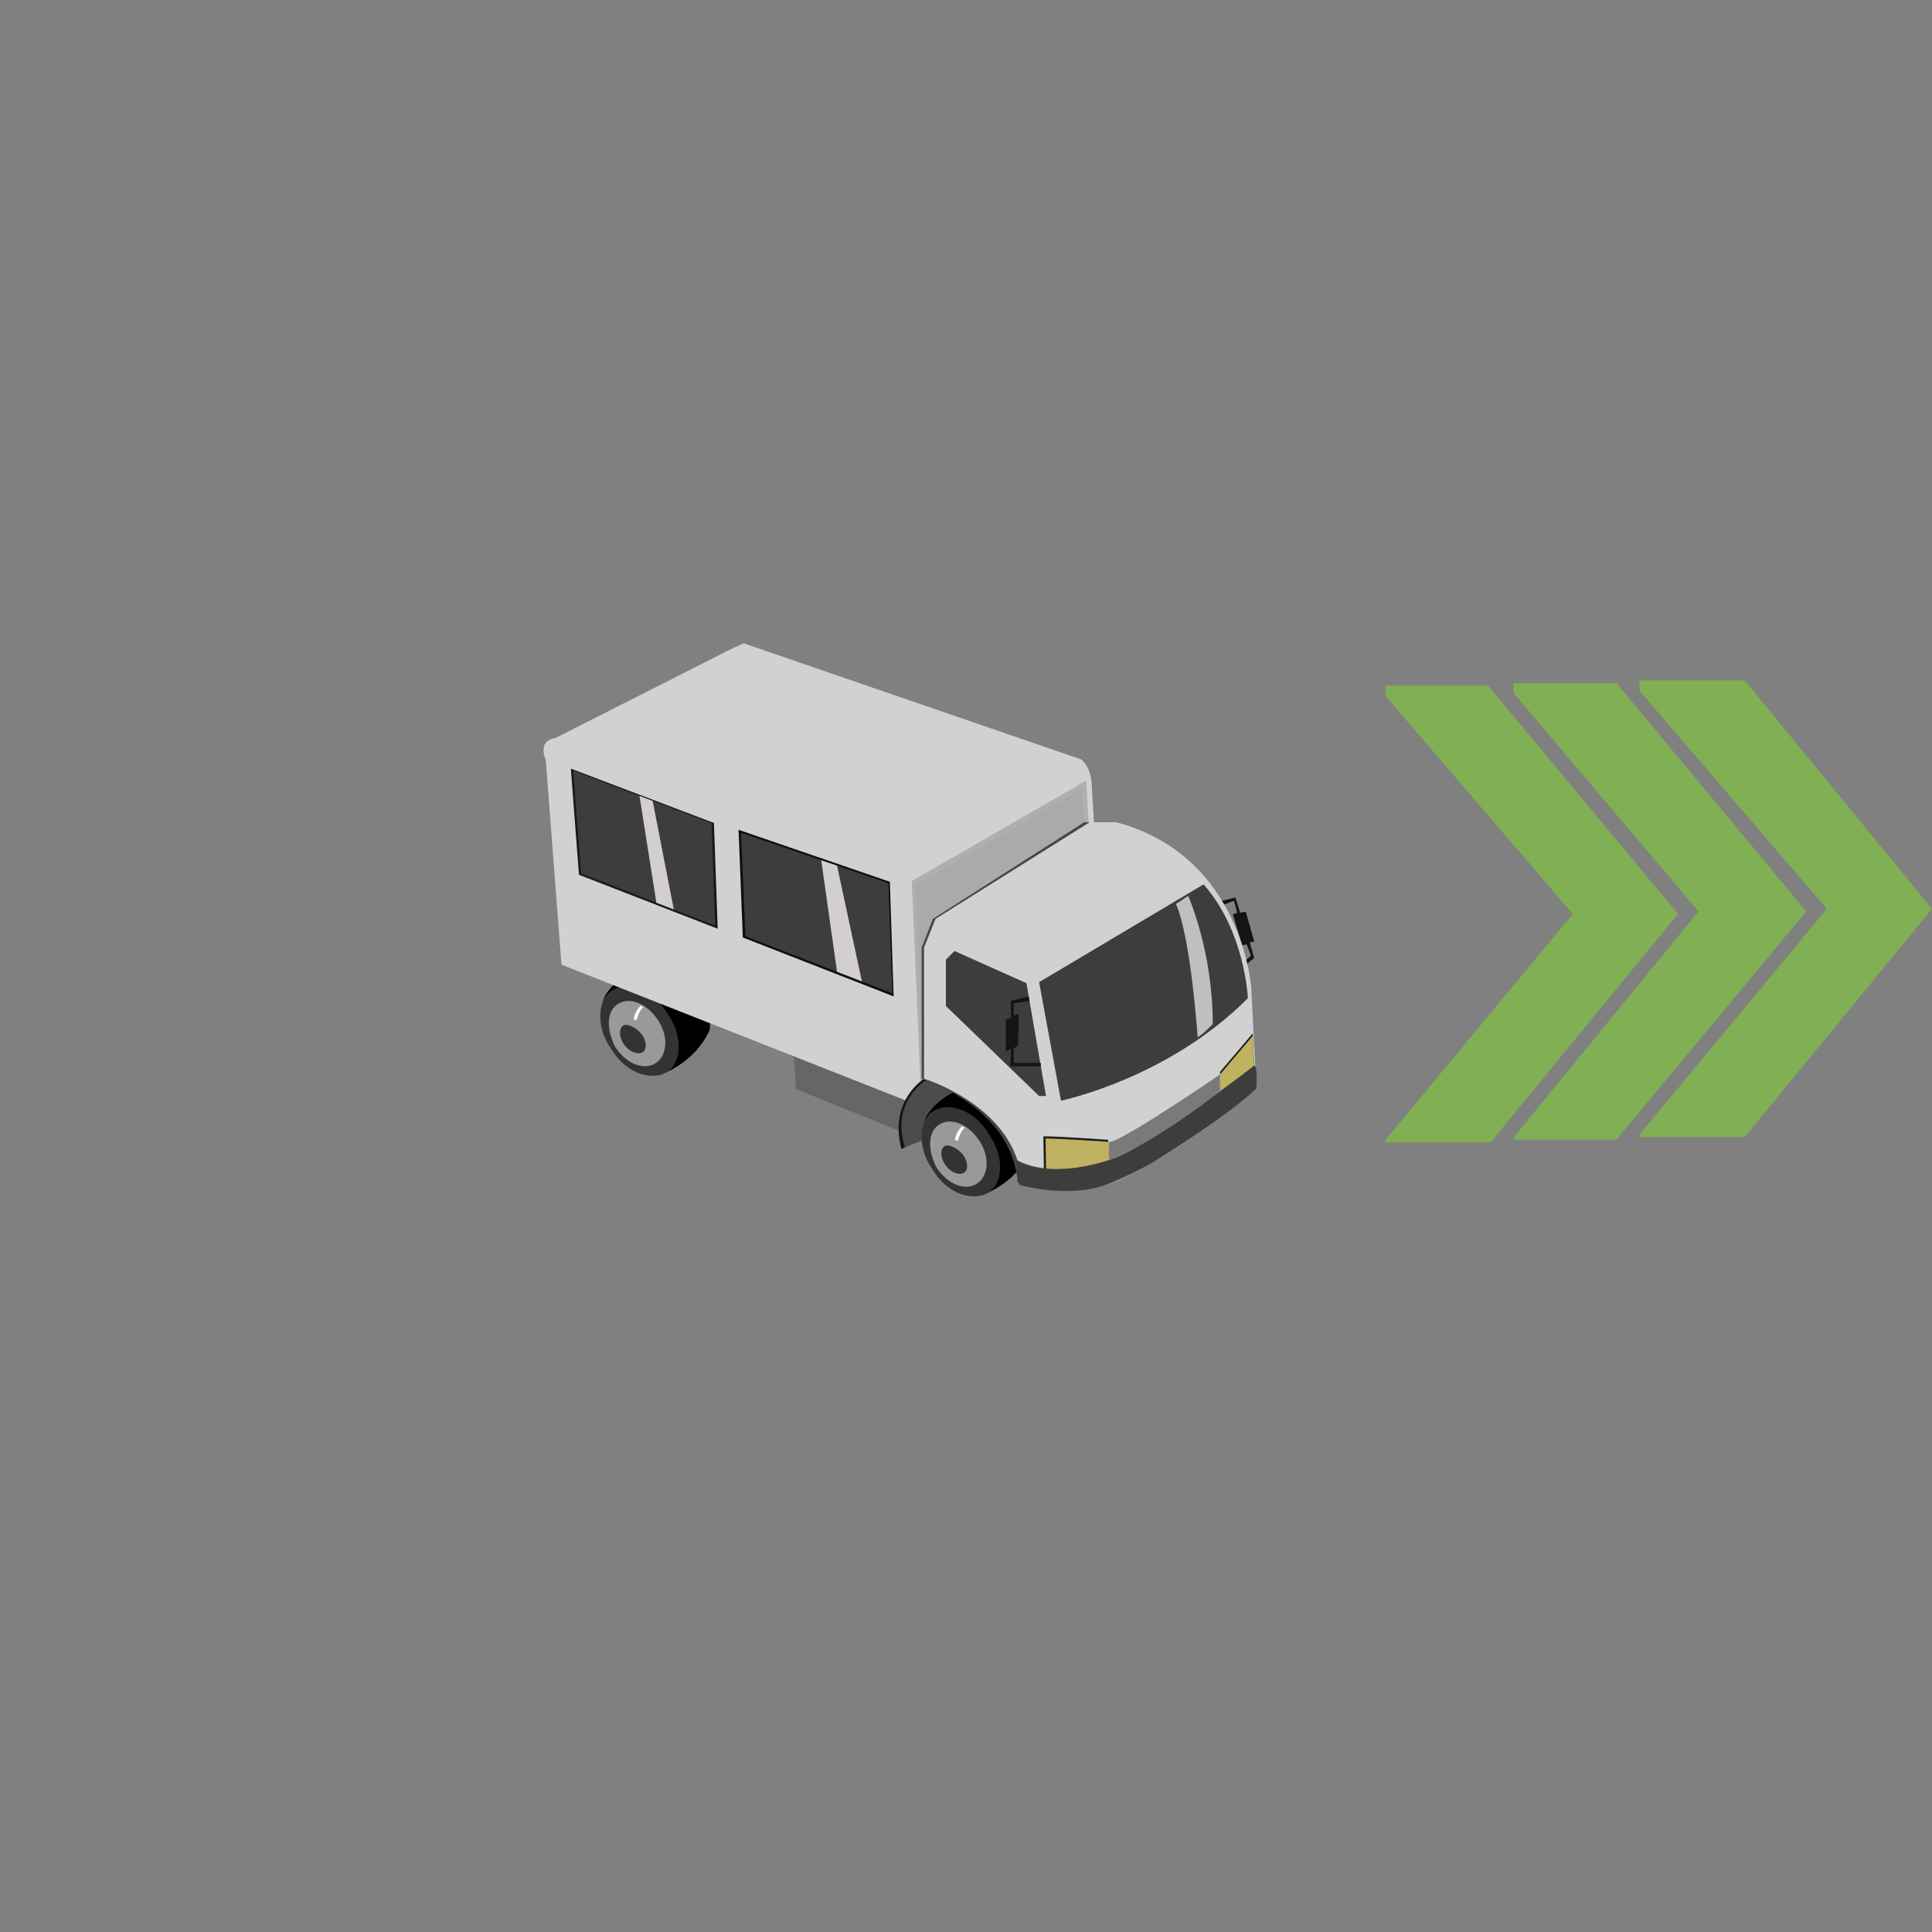 <?xml version="1.0" encoding="utf-8"?>
<!-- Generator: Adobe Illustrator 16.0.0, SVG Export Plug-In . SVG Version: 6.00 Build 0)  -->
<!DOCTYPE svg PUBLIC "-//W3C//DTD SVG 1.1//EN" "http://www.w3.org/Graphics/SVG/1.1/DTD/svg11.dtd">
<svg version="1.1" id="Layer_1" xmlns="http://www.w3.org/2000/svg" xmlns:xlink="http://www.w3.org/1999/xlink" x="0px" y="0px"
	 width="200px" height="200px" viewBox="0 0 200 200" enable-background="new 0 0 200 200" xml:space="preserve">
<rect x="0" y="0" width="200" height="200" fill="#808080" stroke="none"/>
<g id="Direction">
	<g transform="rotate({{angle}} 50 50)">
		<polygon id="arrow" opacity="0.7" fill="#80C342" enable-background="new    " points="154.049,70.972 173.704,94.615 
			154.316,118.252 143.426,118.252 143.426,117.986 162.814,94.615 143.424,72.037 143.426,70.972 		">
		
			<animate  fill="remove" accumulate="none" additive="replace" begin="0s;anim_arrow3.end" values="0.5; 0" restart="always" calcMode="linear" dur="0.5s" attributeName="opacity" id="anim_arrow1">
			</animate>
		</polygon>
		<polygon id="arrow2" opacity="0.7" fill="#80C342" enable-background="new    " points="167.33,70.708 186.984,94.345 
			167.328,117.986 156.707,117.984 156.707,117.721 175.828,94.345 156.707,71.769 156.707,70.708 		">
		
			<animate  fill="remove" accumulate="none" additive="replace" begin="anim_arrow1.end" values="0.5; 0" restart="always" calcMode="linear" dur="0.5s" attributeName="opacity" id="anim_arrow2">
			</animate>
		</polygon>
		<polygon id="arrow3" opacity="0.7" fill="#80C342" enable-background="new    " points="180.611,70.44 200,94.082 
			180.609,117.721 169.719,117.721 169.719,117.455 189.109,94.082 169.721,71.505 169.721,70.44 		">
		
			<animate  fill="remove" accumulate="none" additive="replace" begin="anim_arrow2.end" values="0.5; 0" restart="always" calcMode="linear" dur="0.5s" attributeName="opacity" id="anim_arrow3">
			</animate>
		</polygon>
	</g>
</g>
<g>
	<polygon fill="#141414" points="126.201,93.824 127.75,93.248 128.068,94.491 127.625,94.654 128.59,97.846 129.059,97.761 
		129.5,98.94 128.254,100.019 128.42,100.313 129.84,99.164 129.364,97.556 129.84,97.47 128.963,94.393 128.383,94.474 
		127.883,92.905 126.047,93.373 	"/>
	<g id="Tire_2_2_">
		<path d="M62.658,103.04c1.69-2.813,5.889-3.58,5.889-3.58c5.445,1.218,4.932,7.136,4.932,7.136
			c-1.629,3.611-5.211,4.689-5.211,4.689S60.949,106.415,62.658,103.04z"/>
		<path fill="#333333" d="M63.453,102.473c1.655-0.898,4.246,0.033,5.674,2.495c1.642,2.372,1.449,5.175-0.207,6.07
			c-1.653,0.894-4.248-0.036-5.672-2.497C61.688,106.411,61.795,103.377,63.453,102.473z"/>
		<path fill="#999999" d="M63.688,108.381c1.146,1.739,2.911,2.438,4.135,1.709c1.215-0.734,1.456-2.73,0.303-4.472
			c-1.149-1.749-2.914-2.445-4.129-1.706C62.771,104.641,62.744,106.557,63.688,108.381z M64.584,106.133
			c0.432-0.173,1.357,0.295,1.847,0.938c0.489,0.632,0.624,1.672-0.024,1.912c-0.436,0.168-1.273-0.063-1.852-0.928
			C63.98,107.182,64.139,106.298,64.584,106.133z"/>
		<path fill="#FFFFFF" d="M66.621,104.279c-0.436,0.175-0.733,1.361-0.733,1.361l-0.302-0.154c0.164-0.877,0.728-1.365,0.728-1.365
			L66.621,104.279z"/>
		
			<animateTransform  type="translate" fill="remove" attributeType="XML" accumulate="none" repeatCount="indefinite" additive="replace" begin="0s" values="0,0;0.1,0.1;0,0" restart="always" calcMode="linear" dur="1" attributeName="transform">
			</animateTransform>
	</g>
	<g id="BAck">
		<g id="container">
			<polygon fill="#333333" points="99.789,113.085 99.854,117.32 84.871,110.962 84.687,107.943 84.109,107.577 84.061,106.771 
				99.024,112.73 			"/>
			<polygon fill="#666666" points="97.301,114.854 97.549,118.875 82.388,112.736 82.188,109.511 81.613,109.141 81.576,108.541 
				96.533,114.291 			"/>
			<path fill="#D1D1D1" d="M94.5,114.21L58.123,99.863L56.5,78.697c-0.875-2.17,0.967-2.283,0.967-2.283l18.449-9.344l1.082-0.472
				l34.932,12.019c1.166,0.937,1.103,2.962,1.103,2.962l0.732,12.078L94.5,114.21z"/>
			<polygon fill="#AFAFAF" points="113.311,95.3 112.117,96.986 95.279,111.951 94.39,91.198 112.434,80.81 			"/>
			<polygon fill="#AAAAAA" points="113.474,94.884 112.271,96.375 95.587,110.915 94.78,91.579 111.926,81.651 			"/>
			<polygon fill="#0F0F0F" points="76.455,85.901 92.118,91.283 92.507,103.145 76.895,97.046 			"/>
			<polygon fill="#3D3D3D" points="76.715,86.214 91.958,91.426 92.374,102.824 77.176,96.923 			"/>
			<polygon fill="#191919" points="59.092,79.571 73.905,85.192 74.299,96.144 59.934,90.556 			"/>
			<polygon fill="#3D3D3D" points="59.338,79.786 73.653,85.222 74.028,95.818 60.151,90.414 			"/>
		</g>
		<polygon opacity="0.8" fill="#F9F4F4" enable-background="new    " points="85.014,89.053 86.65,100.598 89.226,101.598 
			86.65,89.615 		"/>
		<polygon opacity="0.8" fill="#F9F4F4" enable-background="new    " points="67.563,82.911 66.201,82.391 67.949,93.446 
			69.752,94.15 		"/>
	</g>
	<g>
		<path fill="#141414" d="M100.857,114.896l-7.535,4.054c-1.359-5.009,2.335-7.276,2.335-7.276
			C99.002,110.516,100.857,114.9,100.857,114.896z"/>
		<path fill="#4C4C4C" d="M101.57,115.648l-7.879,3.112c-1.493-4.521,1.976-6.819,1.976-6.819
			C99.015,110.782,101.563,115.648,101.57,115.648z"/>
	</g>
	<g id="Tire_2_1_">
		<path d="M95.929,115.521c1.687-2.811,5.886-3.586,5.886-3.586c5.445,1.223,4.932,7.137,4.932,7.137
			c-1.634,3.609-5.216,4.691-5.216,4.691S94.213,118.896,95.929,115.521z"/>
		<path fill="#333333" d="M96.72,114.951c1.654-0.896,4.247,0.031,5.674,2.494c1.642,2.378,1.446,5.174-0.207,6.065
			c-1.657,0.899-4.251-0.03-5.675-2.487C94.955,118.885,95.062,115.854,96.72,114.951z"/>
		<path fill="#999999" d="M96.944,120.855c1.156,1.75,2.915,2.441,4.136,1.713c1.217-0.728,1.461-2.729,0.308-4.473
			s-2.915-2.439-4.127-1.707C96.034,117.116,96.009,119.029,96.944,120.855z M97.848,118.611c0.431-0.168,1.36,0.308,1.849,0.936
			c0.488,0.637,0.631,1.667-0.026,1.913c-0.433,0.174-1.272-0.051-1.851-0.935C97.244,119.654,97.406,118.777,97.848,118.611z"/>
		<path fill="#FFFFFF" d="M99.892,116.755c-0.439,0.175-0.736,1.366-0.736,1.366l-0.309-0.156c0.17-0.88,0.732-1.365,0.732-1.365
			L99.892,116.755z"/>
	</g>
	<g id="Body">
		<path fill="#474747" d="M112.476,122.99c-5.142,0.599-7.13-0.596-7.13-0.596c-0.586-7.863-9.939-10.721-9.939-10.721V98.1
			l1.165-2.978l15.667-10.003h2.69c12.862,3.453,13.739,17.15,13.739,17.15l0.514,10.42
			C129.182,112.689,117.617,122.395,112.476,122.99z"/>
		<path fill="#D1D1D1" d="M113.045,122.99c-5.24,0.599-7.266-0.596-7.266-0.596c-0.597-7.863-10.124-10.721-10.124-10.721V98.1
			l1.19-2.978l15.955-10.003h2.74c13.098,3.453,13.992,17.15,13.992,17.15l0.525,10.42
			C130.059,112.689,118.289,122.395,113.045,122.99z"/>
		<path fill="#1E1E1E" d="M108.061,121.004l-0.053-3.374c1.679,0,6.709,0.363,6.709,0.363l0.057,2.077
			C111.389,121.532,108.061,121.004,108.061,121.004z"/>
		<path opacity="0.9" fill="#D1C269" enable-background="new    " d="M108.289,121.009l-0.05-3.149c1.62,0,6.487,0.34,6.487,0.34
			l0.052,1.939C111.504,121.506,108.291,121.009,108.289,121.009z"/>
		<path fill="#3D3D3D" d="M109.832,113.941l-2.263-12.268l17.027-10.123c4.299,4.874,4.585,11.779,4.585,11.779
			C120.904,111.674,109.828,113.941,109.832,113.941z"/>
		<polygon fill="#3D3D3D" points="98.814,98.447 97.919,99.342 97.919,104.141 107.567,113.459 108.281,113.459 106.256,101.781 		
			"/>
		<path opacity="0.8" fill="#E0E0E0" enable-background="new    " d="M121.733,93.586c1.55,3.456,2.248,13.799,2.248,13.799
			c0.595-0.355,1.565-1.381,1.565-1.381c0-7.591-2.547-13.264-2.547-13.264L121.733,93.586z"/>
		<polygon fill="#1E1E1E" points="129.84,110.541 126.369,113.105 126.293,110.967 129.678,106.977 		"/>
		<polygon opacity="0.9" fill="#D1C269" enable-background="new    " points="129.84,110.809 126.369,113.373 126.293,111.232 
			129.678,107.24 		"/>
		<path fill="#3D3D3D" d="M130.063,112.686c-2.752,2.647-9.682,6.996-9.682,6.996c-2.832,1.861-5.909,2.979-5.909,2.979
			c-4.05,1.432-8.931,0-8.931,0l-0.119-0.415l-0.26-2.206l0,0c3.793,2.175,9.668,0.03,9.668,0.03
			c4.107-1.276,15.01-9.764,15.01-9.764C130.209,110.307,130.059,112.689,130.063,112.686z"/>
		<path fill="#3D3D3D" d="M131.381,117.48"/>
		<path fill="#7A7A7A" d="M126.293,111.232l0.002,1.733c-7.379,5.755-11.463,7.104-11.463,7.104l-0.054-1.846
			C115.967,118.311,126.293,111.232,126.293,111.232L126.293,111.232z"/>
		<path fill="#4C4C4C" d="M89.226,116.102"/>
	</g>
	<polygon fill="#141414" points="106.578,103.617 104.938,103.854 104.938,105.146 105.475,104.971 105.379,108.229 
		104.938,108.541 104.938,110.02 107.746,110.038 107.746,110.377 104.58,110.377 104.67,108.541 104.127,108.9 104.127,105.555 
		104.655,105.371 104.655,103.617 106.492,103.145 	"/>
</g>
</svg>
